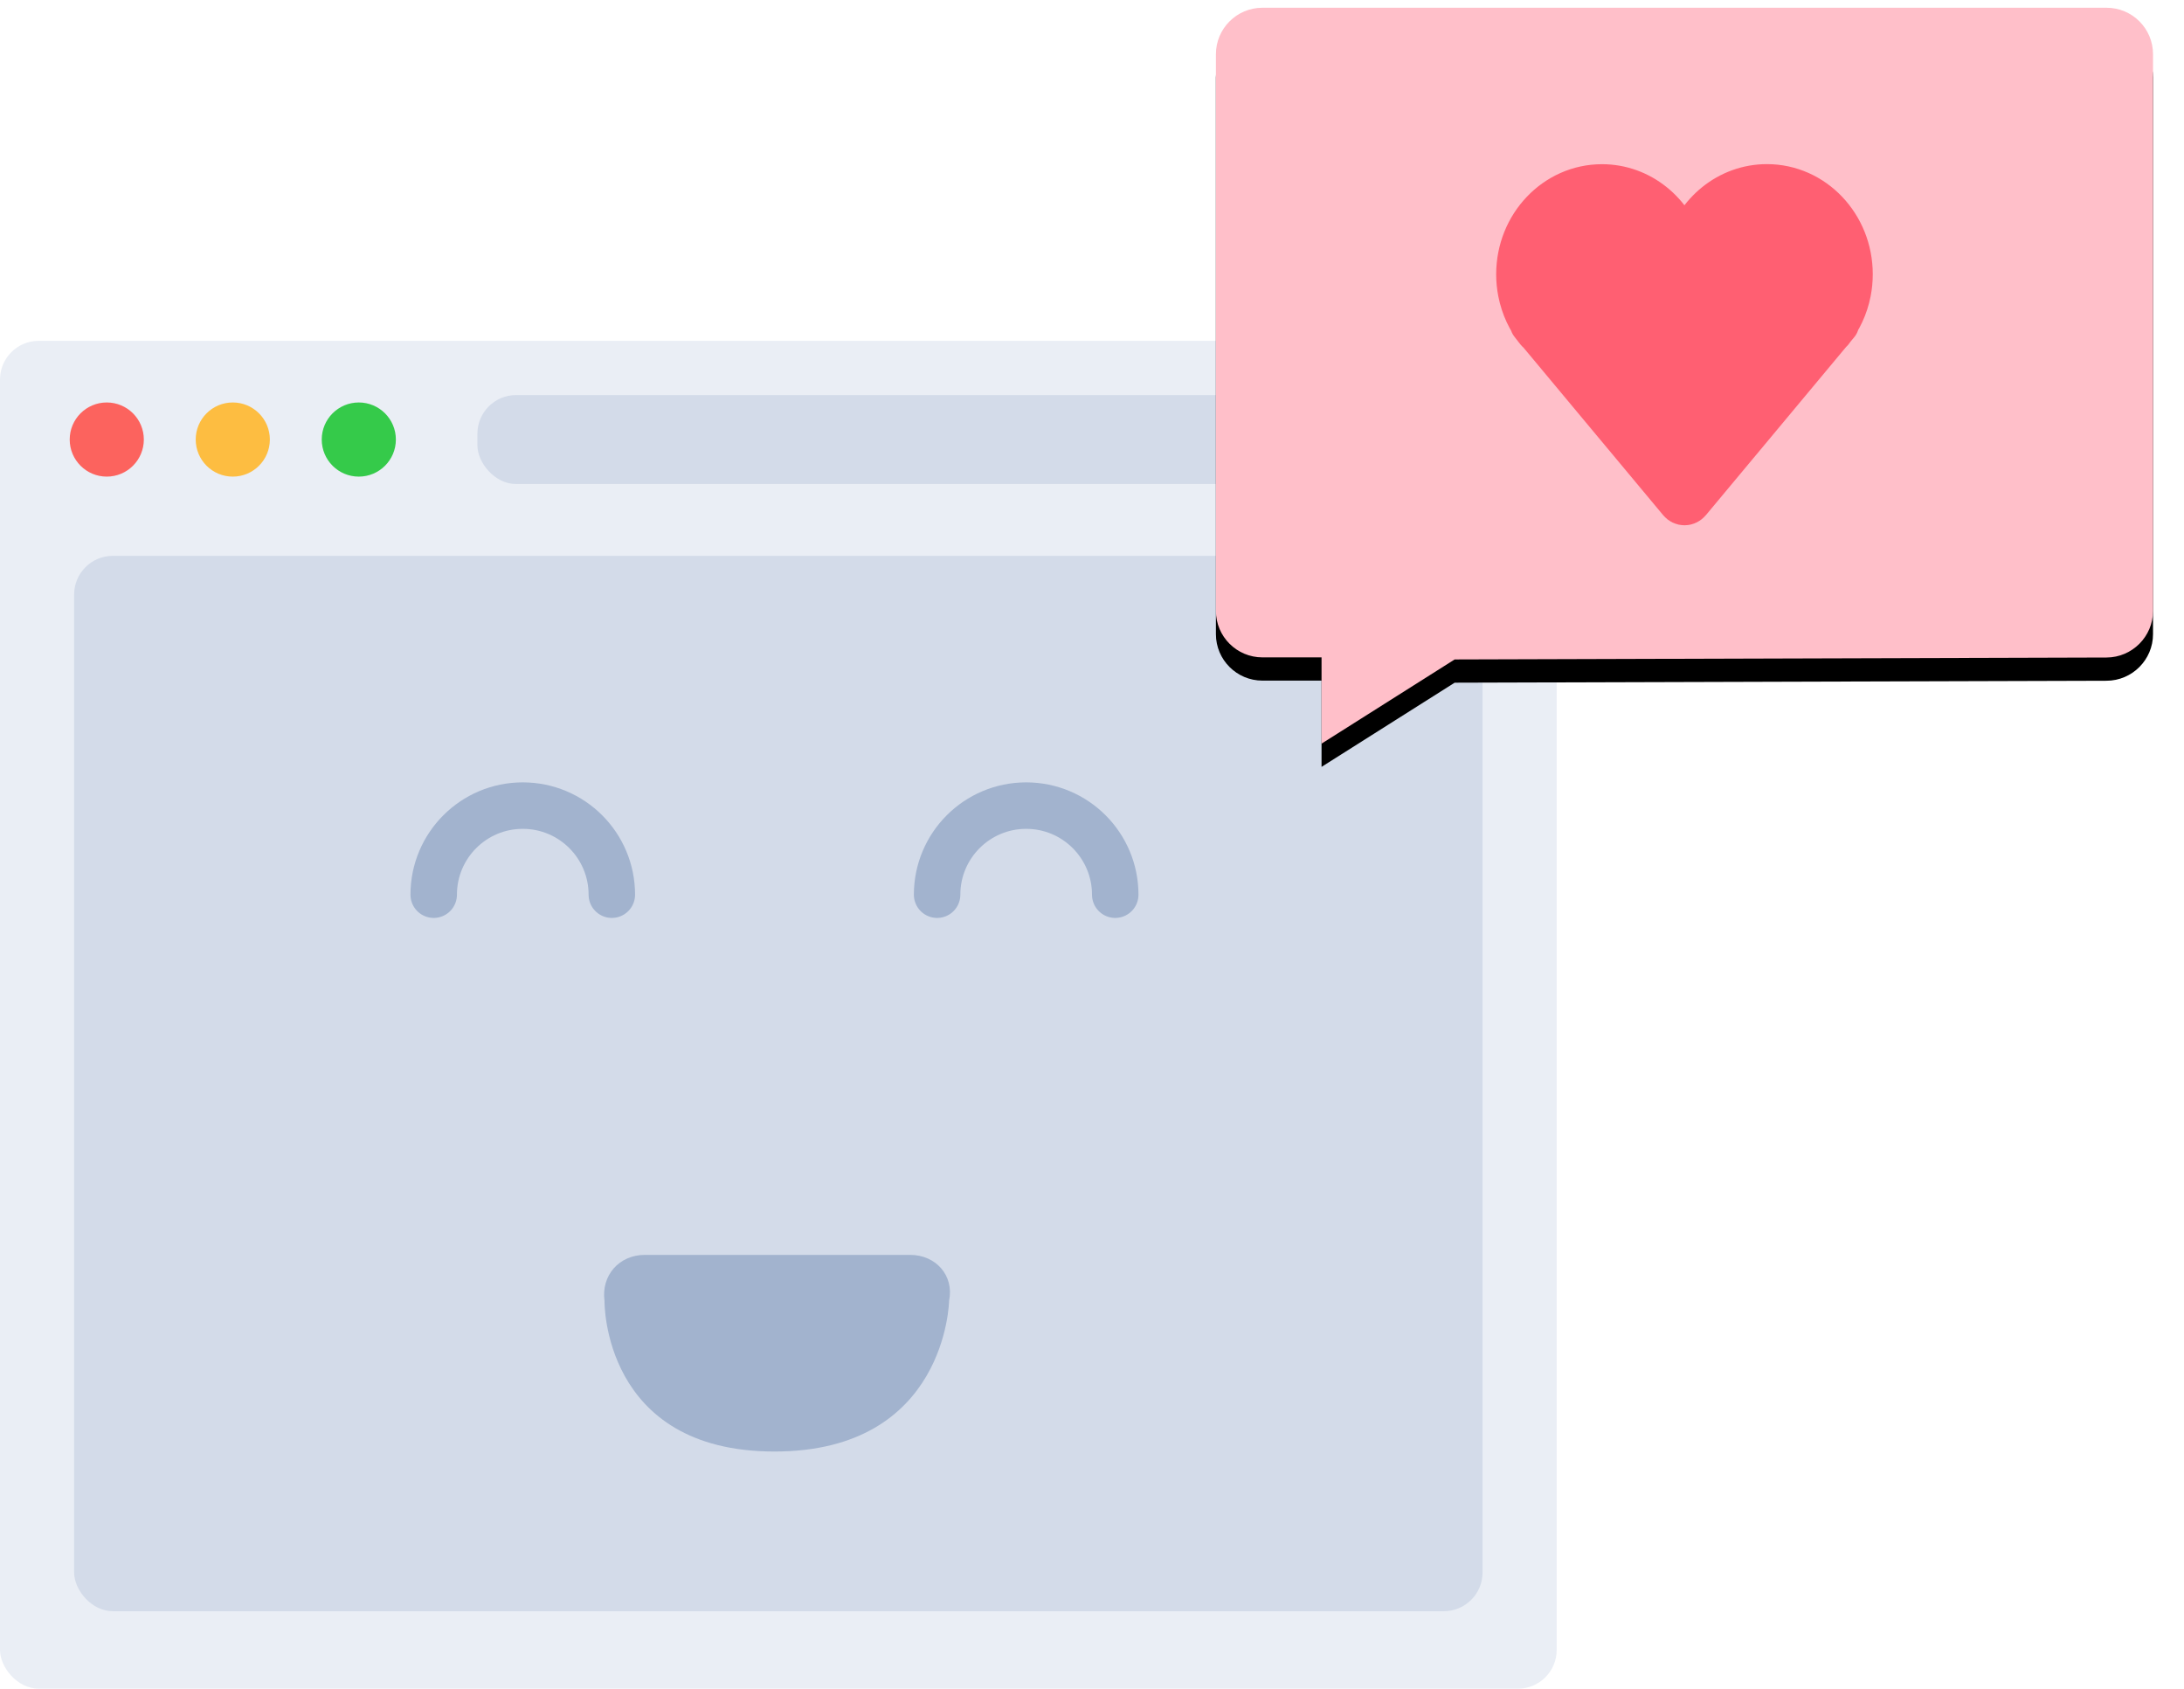 <?xml version="1.0" encoding="UTF-8"?>
<svg width="282px" height="218px" viewBox="0 0 282 218" version="1.1" xmlns="http://www.w3.org/2000/svg" xmlns:xlink="http://www.w3.org/1999/xlink">
    <!-- Generator: Sketch 43.1 (39012) - http://www.bohemiancoding.com/sketch -->
    <title>Group 11</title>
    <desc>Created with Sketch.</desc>
    <defs>
        <path d="M157,5.998 C157,2.685 159.683,0 163,0 L272,0 C275.314,0 278,2.695 278,5.998 L278,77.866 C278,81.178 275.305,83.864 271.998,83.864 L264.361,83.864 L264.361,95 L247.173,84.132 L163.004,83.882 C159.688,83.872 157,81.168 157,77.866 L157,5.998 Z" id="path-1"></path>
        <filter x="-6.2%" y="-4.7%" width="112.4%" height="115.8%" filterUnits="objectBoundingBox" id="filter-2">
            <feOffset dx="0" dy="3" in="SourceAlpha" result="shadowOffsetOuter1"></feOffset>
            <feGaussianBlur stdDeviation="2" in="shadowOffsetOuter1" result="shadowBlurOuter1"></feGaussianBlur>
            <feColorMatrix values="0 0 0 0 0.702   0 0 0 0 0.702   0 0 0 0 0.702  0 0 0 0.5 0" type="matrix" in="shadowBlurOuter1"></feColorMatrix>
        </filter>
    </defs>
    <g id="Wireframeset" stroke="none" stroke-width="1" fill="none" fill-rule="evenodd">
        <g id="Group-11" transform="translate(0, 1)">
            <g id="BG-Copy-11" transform="translate(0, 43)">
                <rect id="Browser_frame" fill="#EAEEF5" x="0" y="0" width="201" height="174" rx="5"></rect>
                <rect id="Main_AREA" fill="#D3DBE9" x="9.571" y="27.757" width="181.857" height="136.243" rx="5"></rect>
            </g>
            <g id="Top-Copy-11" transform="translate(9, 50)">
                <ellipse id="Close" fill="#FC635E" cx="4.786" cy="5.743" rx="4.786" ry="4.786"></ellipse>
                <circle id="Minimise" fill="#FDBD41" cx="21.057" cy="5.743" r="4.786"></circle>
                <ellipse id="Maximise" fill="#35CA4A" cx="37.329" cy="5.743" rx="4.786" ry="4.786"></ellipse>
                <rect id="Address_bar" fill="#D3DBE9" x="52.643" y="0" width="129.214" height="11.486" rx="5"></rect>
            </g>
            <g id="Rectangle-3-Copy-30" transform="translate(217.5, 47.5) scale(-1, 1) translate(-217.5, -47.5) ">
                <use fill="black" fill-opacity="1" filter="url(#filter-2)" xlink:href="#path-1"></use>
                <use fill="#FFBFC9" fill-rule="evenodd" xlink:href="#path-1"></use>
            </g>
            <path d="M197.751,40.743 L216.896,63.705 C217.226,64.101 217.766,64.096 218.091,63.705 L237.235,40.743 L236.472,41.724 C237.598,40.31 238.406,38.605 238.774,36.731 C238.922,35.981 239,35.204 239,34.409 C239,28.113 234.142,23.009 228.149,23.009 C223.205,23.009 219.034,26.483 217.726,31.234 L217.274,31.225 C215.965,26.473 211.794,23 206.85,23 C200.858,23 196,28.104 196,34.4 C196,35.196 196.077,35.971 196.225,36.721 C196.593,38.595 197.401,40.301 198.528,41.716" id="Stroke-1-Copy-4" stroke="#FF5F72" stroke-width="5.625" fill="#FF5F72" stroke-linecap="round" stroke-linejoin="round" transform="translate(217.5, 43.5) scale(-1, 1) translate(-217.5, -43.5) "></path>
            <path d="M79,114.5 C79,108.149 73.851,103 67.5,103 C61.149,103 56,108.149 56,114.5" id="Oval-2-Copy-22" stroke="#A2B3CE" stroke-width="6" stroke-linecap="round"></path>
            <path d="M144,114.5 C144,108.149 138.851,103 132.5,103 C126.149,103 121,108.149 121,114.5" id="Oval-2-Copy-23" stroke="#A2B3CE" stroke-width="6" stroke-linecap="round"></path>
            <path d="M78.055,166.952 C77.608,163.665 79.933,161 83.26,161 L117.517,161 C120.84,161 123.217,163.669 122.548,166.92 C122.548,166.92 122.249,186.386 100,186.386 C77.751,186.386 78.055,166.952 78.055,166.952 Z" id="Path-23-Copy-11" fill="#A2B3CE"></path>
        </g>
    </g>
</svg>